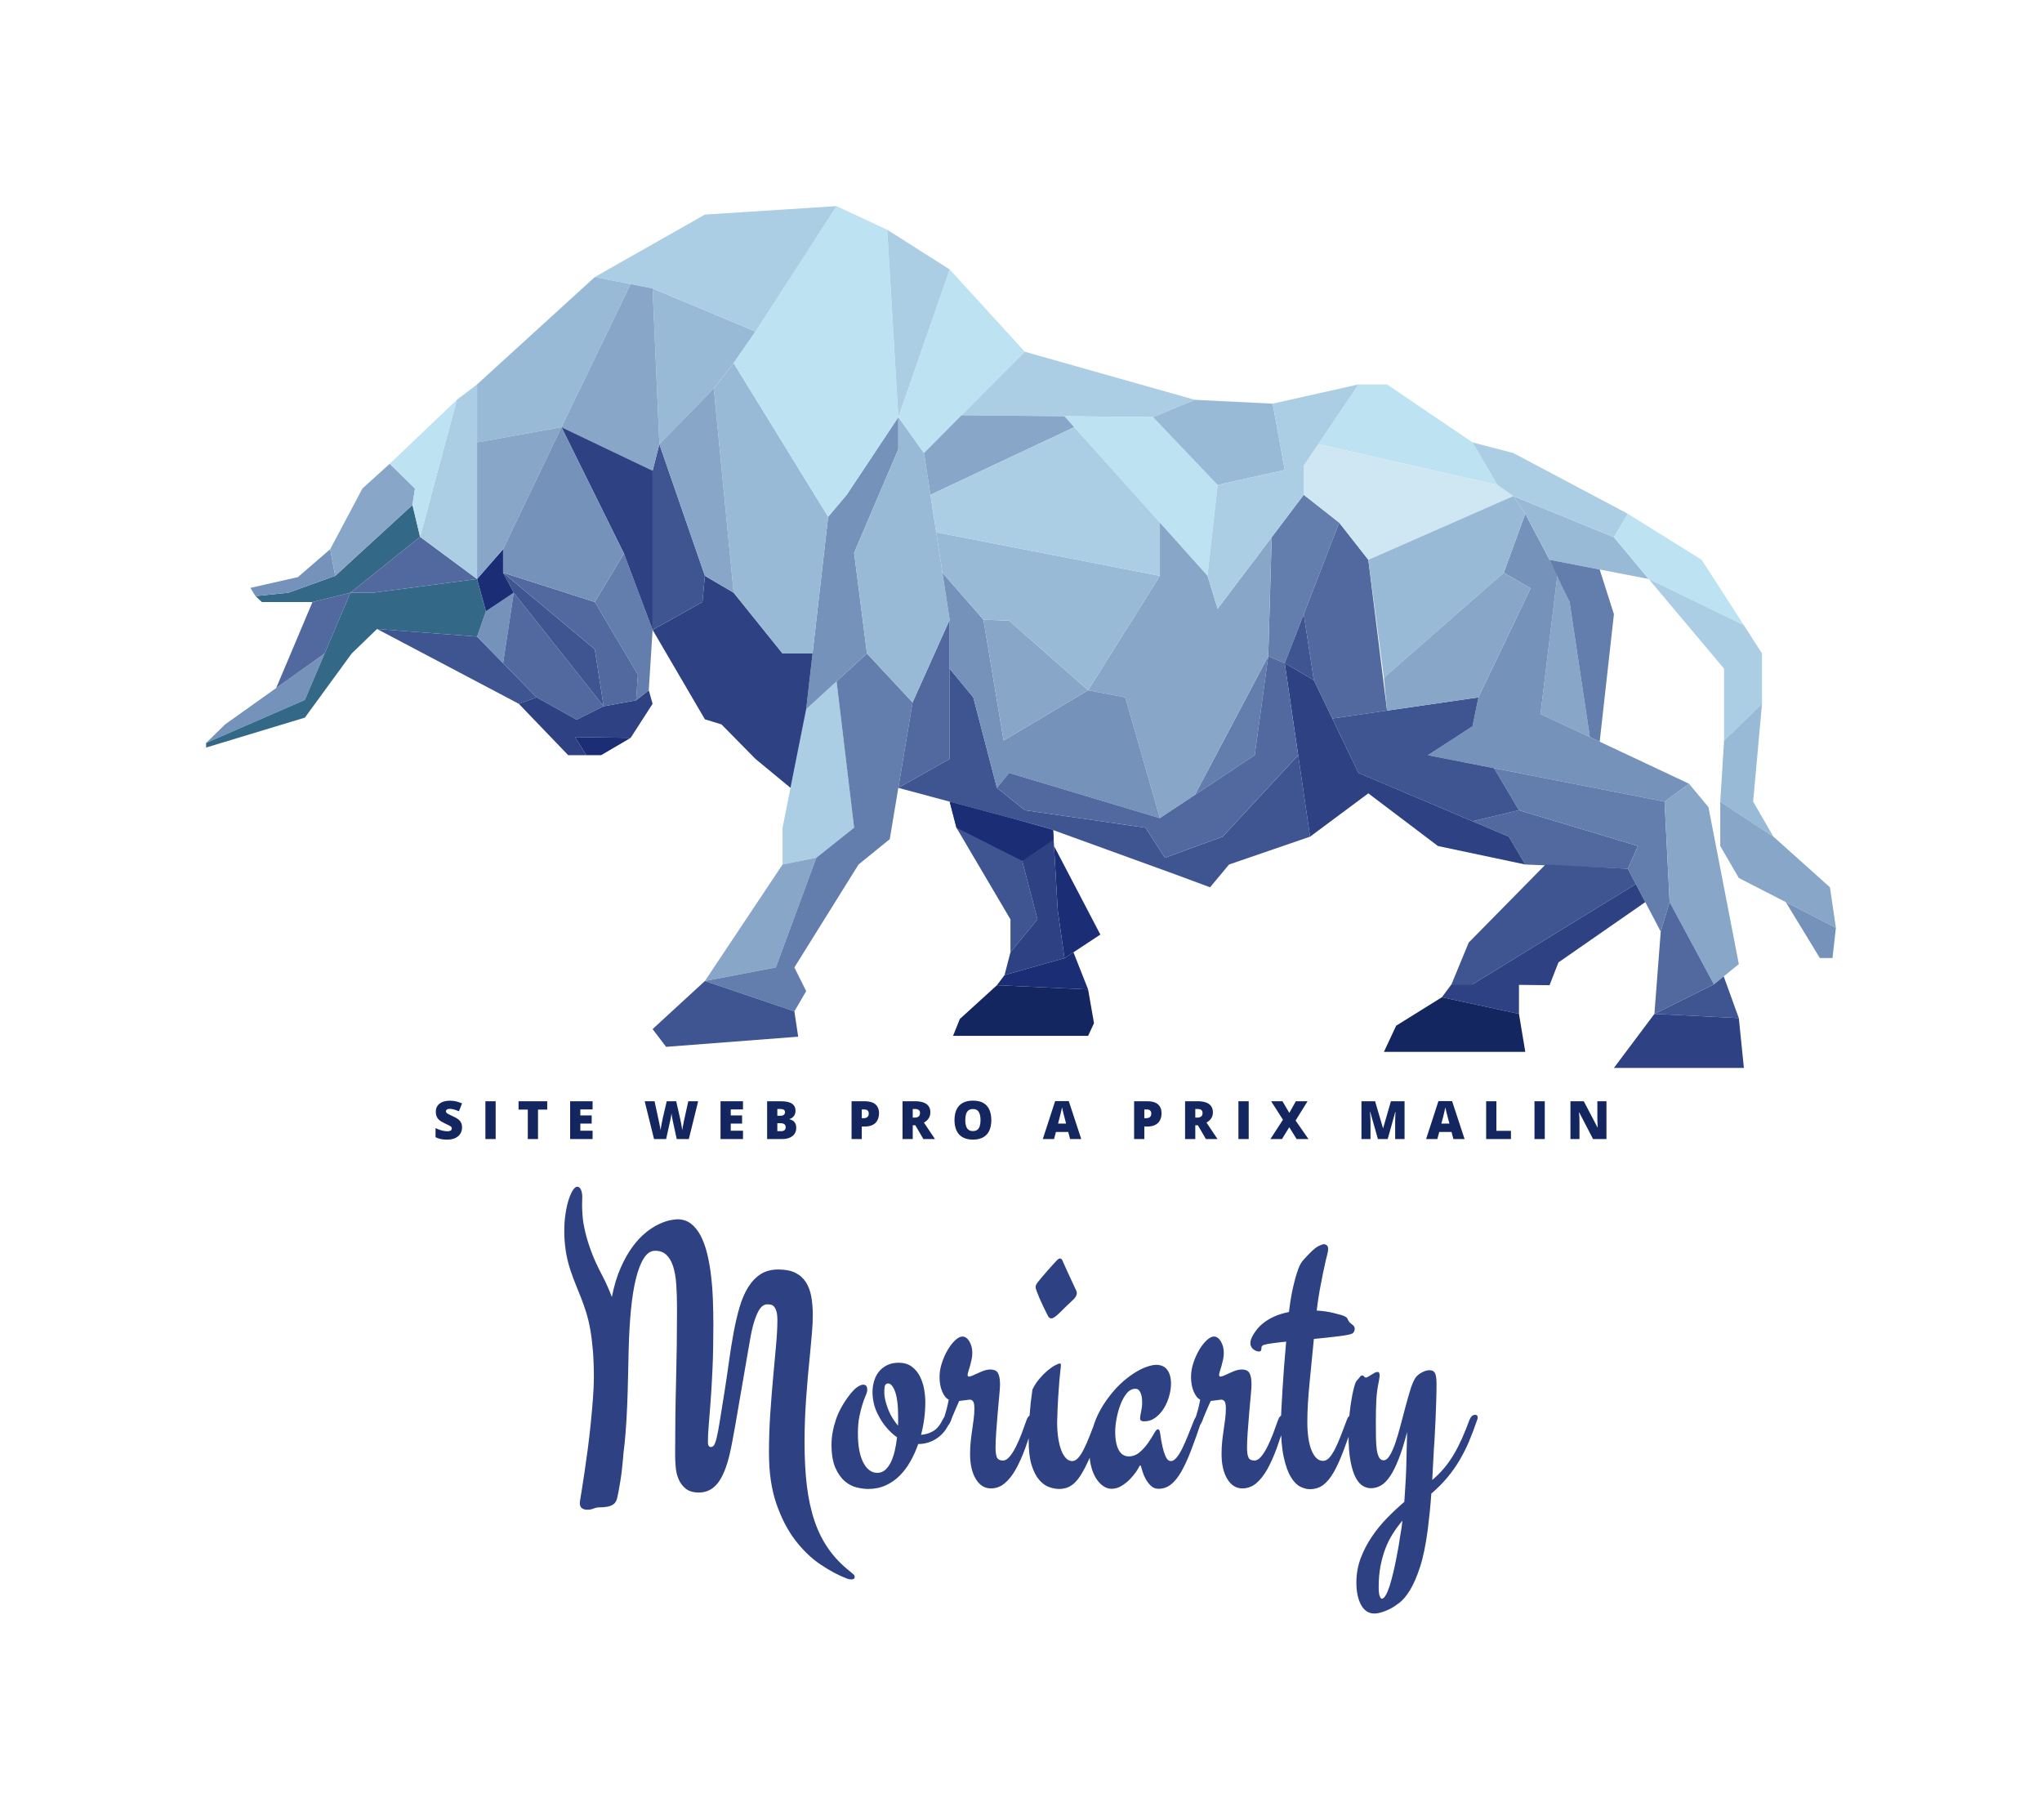 <svg xmlns="http://www.w3.org/2000/svg" viewBox="-59.256 -46 693.513 617.94"> <svg xmlns="http://www.w3.org/2000/svg" xmlns:xlink="http://www.w3.org/1999/xlink" version="1.1" id="Design" x="10.744" y="24" viewBox="454.46 286.4 371.08 196.2" xml:space="preserve" height="292.657" width="553.513" preserveAspectRatio="xMinYMin" enable-background="new 0 0 1280 769" style="overflow: visible;"><polygon class="st0" points="593.4,434.75 585.71,436.29 585.71,427.91 591.09,400.93 598.01,394.59 602,427.91  " style="fill: #ABCEE4;"></polygon><polygon class="st1" points="593.4,434.75 585.71,436.29 568.03,462.81 584.18,459.73  " style="fill: #87A6C8;"></polygon><polygon class="st2" points="604.93,388.25 598.01,394.59 602,427.91 593.4,434.75 584.18,459.73 568.03,462.81 588.4,469.73    591.09,465.11 588.4,459.73 603.01,436.29 610.12,430.52 615.31,399.39  " style="fill: #637DAD;"></polygon><polygon class="st3" points="588.4,469.73 589.27,475.49 559.19,477.8 556.12,473.76 568.03,462.81  " style="fill: #3F5591;"></polygon><polygon class="st4" points="612.07,418.84 623.76,412.27 623.76,380.56 615.31,399.39  " style="fill: #51699F;"></polygon><polygon class="st5" points="612.07,334.44 600.32,352.12 596.09,357.12 591.09,400.93 604.93,388.25 602,365.33 612.07,341.74     " style="fill: #7592BA;"></polygon><polygon class="st6" points="585.71,388.25 574.57,374.41 568.03,370.57 567.46,376.53 556.12,382.87 568.03,403.24 571.8,404.39    579.56,412.27 587.52,418.84 591.09,400.93 592.54,388.25  " style="fill: #2D4183;"></polygon><polygon class="st3" points="493.38,382.67 525.66,399.7 529.7,398.24 516.15,384.4  " style="fill: #3F5591;"></polygon><polygon class="st5" points="516.15,384.4 518.17,378.64 524.51,374.41 522.08,390.46  " style="fill: #7592BA;"></polygon><polygon class="st5" points="454.46,408.62 458.79,404.39 481.44,388.25 476.95,398.82  " style="fill: #7592BA;"></polygon><polygon class="st4" points="470.41,396.11 478.68,376.53 487.32,374.41 481.44,388.25  " style="fill: #51699F;"></polygon><polygon class="st7" points="467.15,376.53 478.68,376.53 487.32,374.41 503.18,361.69 501.45,354.43 483.86,370.57 473.2,374.41    465.7,375.18  " style="fill: #336987;"></polygon><polygon class="st5" points="465.7,375.18 464.55,373.31 475.36,370.86 482.71,364.51 483.86,370.57 473.2,374.41  " style="fill: #7592BA;"></polygon><polygon class="st1" points="482.71,364.51 490.06,350.68 496.26,345.06 502.02,350.68 501.45,354.43 483.86,370.57  " style="fill: #87A6C8;"></polygon><polygon class="st3" points="623.76,421.98 625.3,427.91 637.6,448.78 637.6,456.27 643.75,448.78 637.75,425.74  " style="fill: #3F5591;"></polygon><polygon class="st8" points="647.52,432.08 658.07,452.24 649.9,457.62 648.36,446.67  " style="fill: #1B2D75;"></polygon><polygon class="st6" points="648.36,446.67 647.31,428.45 645.83,427.91 637.75,425.74 643.75,448.78 637.6,456.27 636.25,461.46    649.9,457.62  " style="fill: #2D4183;"></polygon><polygon class="st8" points="651.94,456.27 655.28,464.73 634.52,463.77 636.25,461.46 649.9,457.62  " style="fill: #1B2D75;"></polygon><polygon class="st9" points="655.28,464.73 656.62,472.42 655.28,475.3 624.53,475.3 626.07,471.46 634.52,463.77  " style="fill: #142660;"></polygon><polygon class="st4" points="538.82,403.33 544.97,400.26 524.51,374.41 522.08,390.46 529.7,398.24  " style="fill: #51699F;"></polygon><polygon class="st6" points="556.12,399.7 555.25,396.62 552.37,398.91 544.97,400.26 538.82,403.33 529.7,398.24 525.66,399.7    536.9,411.4 541.03,411.4 538.44,407.27 551.12,407.46  " style="fill: #2D4183;"></polygon><polygon class="st8" points="551.12,407.46 544.4,411.4 541.03,411.4 538.44,407.27  " style="fill: #1B2D75;"></polygon><polygon class="st2" points="555.25,396.62 556.12,382.87 549.59,365.48 542.96,376.53 552.76,393.05 552.37,398.91  " style="fill: #637DAD;"></polygon><polygon class="st3" points="542.96,387.29 522.08,369.85 524.51,374.41 544.97,400.26  " style="fill: #3F5591;"></polygon><polygon class="st10" points="623.76,380.56 617.91,342.61 612.07,334.44 612.07,341.74 602,365.33 604.93,388.25 615.31,399.39     " style="fill: #99BAD6;"></polygon><polygon class="st3" points="703.11,411.4 685.93,429.95 672.77,434.75 668.34,427.91 640.87,423.93 634.52,418.84 634.52,418.84    629.14,398.24 623.76,391.71 623.76,412.27 623.76,412.27 612.07,418.84 645.83,427.91 675.26,438.59 683.05,441.48 687.37,436.29    705.82,429.95  " style="fill: #3F5591;"></polygon><polygon class="st4" points="754.82,436.29 778.17,437.26 780.47,432.08 753.38,423.93 742.8,426.44 751.07,429.95  " style="fill: #51699F;"></polygon><polygon class="st3" points="568.03,370.57 557.66,340.59 556.12,346.64 556.12,382.87 567.46,376.53  " style="fill: #3F5591;"></polygon><polygon class="st10" points="574.57,374.41 570.05,327.91 574.57,322.14 596.09,357.12 592.54,388.25 585.71,388.25  " style="fill: #99BAD6;"></polygon><polygon class="st11" points="623.76,300.81 640.87,319.55 617.91,342.61 612.07,334.44  " style="fill: #BDE2F2;"></polygon><polygon class="st0" points="640.87,319.55 679.59,330.5 670.07,334.44 626.47,334.01  " style="fill: #ABCEE4;"></polygon><polygon class="st11" points="649.9,334.24 682.47,370.57 684.77,349.88 670.07,334.44  " style="fill: #BDE2F2;"></polygon><polygon class="st10" points="697.31,331.37 679.59,330.5 670.07,334.44 684.77,349.88 700.05,346.46  " style="fill: #99BAD6;"></polygon><polygon class="st11" points="716.84,326.99 723.34,326.99 742.8,340.19 748.48,349.88 707.68,340.59  " style="fill: #BDE2F2;"></polygon><polygon class="st1" points="769.52,407.27 764.91,376.53 762.13,370.32 758.28,402.04   " style="fill: #87A6C8;"></polygon><polygon class="st2" points="696.3,388.87 697.08,361.78 704.38,352.12 712.45,358.46 700.05,390.46  " style="fill: #637DAD;"></polygon><polygon class="st4" points="712.45,358.46 719.08,366.92 723.34,401.25 710.88,403.05 706.68,394.34 704.38,379.3  " style="fill: #51699F;"></polygon><polygon class="st3" points="704.38,379.3 706.68,394.34 700.05,390.46  " style="fill: #3F5591;"></polygon><polygon class="st5" points="769.52,407.27 758.28,402.04 761.38,376.53 762.13,370.32 754.82,356.44 749.92,369.85 756.03,373.41    744.15,398.24 742.8,404.82 732.65,411.4 786.53,421.98 792.1,417.9  " style="fill: #7592BA;"></polygon><polygon class="st2" points="786.53,421.98 747.71,414.36 753.38,423.93 780.47,432.08 778.17,437.26 785.66,451.57 787.68,444.85     " style="fill: #637DAD;"></polygon><polygon class="st3" points="747.71,414.36 732.65,411.4 742.8,404.82 744.15,398.24 710.88,403.05 716.84,415.44 722.63,417.9    742.8,426.44 753.38,423.93  " style="fill: #3F5591;"></polygon><polygon class="st1" points="792.1,417.9 796.52,423.22 803.44,458.96 797.77,463.58 787.68,444.85 786.53,421.98  " style="fill: #87A6C8;"></polygon><polygon class="st4" points="785.66,451.57 784.22,470.3 797.77,463.58 787.68,444.85  " style="fill: #51699F;"></polygon><polygon class="st3" points="800,461.76 803.44,471.26 784.22,470.3 797.77,463.58  " style="fill: #3F5591;"></polygon><polygon class="st6" points="803.44,471.26 804.59,482.6 775,482.6 784.22,470.3  " style="fill: #2D4183;"></polygon><polygon class="st2" points="696.3,388.87 679.59,420.45 693.22,411.4  " style="fill: #637DAD;"></polygon><polygon class="st1" points="684.77,378.06 682.47,370.57 671.62,358.46 671.62,370.57 655.28,396.62 663.73,398.24 671.62,425.74    679.59,420.45 696.3,388.87 697.08,361.78  " style="fill: #87A6C8;"></polygon><polygon class="st5" points="663.73,398.24 655.28,396.62 636.04,408.07 631.45,380.56 622.11,369.85 623.76,380.56 623.76,391.71    629.14,398.24 634.52,418.84 637.27,415.44 671.62,425.74  " style="fill: #7592BA;"></polygon><polygon class="st1" points="655.28,396.62 637.27,380.76 631.45,380.56 636.04,408.07  " style="fill: #87A6C8;"></polygon><polygon class="st10" points="671.62,370.57 620.69,360.65 622.11,369.85 631.45,380.56 637.27,380.76 655.28,396.62  " style="fill: #99BAD6;"></polygon><polygon class="st1" points="652.12,336.73 619.38,352.12 617.91,342.61 626.47,334.01 649.9,334.24  " style="fill: #87A6C8;"></polygon><polygon class="st0" points="652.12,336.73 671.62,358.46 671.62,370.57 620.69,360.65 619.38,352.12  " style="fill: #ABCEE4;"></polygon><polygon class="st10" points="574.57,322.14 579.56,314.94 556.12,305.14 557.66,340.59 570.05,327.91  " style="fill: #99BAD6;"></polygon><polygon class="st1" points="570.05,327.91 574.57,374.41 568.03,370.57 557.66,340.59  " style="fill: #87A6C8;"></polygon><polygon class="st12" points="719.08,366.92 752.09,352.41 748.48,349.88 707.68,340.59 704.38,345.49 704.38,352.12    712.45,358.46  " style="fill: #CEE7F2;"></polygon><polygon class="st10" points="752.09,352.41 754.82,356.44 749.92,369.85 722.63,393.76 719.08,366.92  " style="fill: #99BAD6;"></polygon><polygon class="st1" points="749.92,369.85 756.03,373.41 744.15,398.24 723.34,401.25 722.63,393.76  " style="fill: #87A6C8;"></polygon><polygon class="st11" points="579.56,314.94 598.01,286.4 609.54,291.78 612.07,334.44 600.32,352.12 596.09,357.12 574.57,322.14     " style="fill: #BDE2F2;"></polygon><polygon class="st0" points="609.54,291.78 623.76,300.81 612.07,334.44  " style="fill: #ABCEE4;"></polygon><polygon class="st0" points="598.01,286.4 568.03,288.32 542.96,302.54 556.12,305.14 579.56,314.94  " style="fill: #ABCEE4;"></polygon><polygon class="st10" points="542.96,302.54 516.15,326.99 516.15,340.19 535.37,336.73 551.12,304.15  " style="fill: #99BAD6;"></polygon><polygon class="st1" points="535.37,336.73 556.12,346.64 557.66,340.59 556.12,305.14 551.12,304.15  " style="fill: #87A6C8;"></polygon><polygon class="st6" points="549.59,365.48 535.37,336.73 556.12,346.64 556.12,382.87  " style="fill: #2D4183;"></polygon><polygon class="st8" points="518.17,378.64 516.15,371.29 522.08,364.51 522.08,369.85 524.51,374.41  " style="fill: #1B2D75;"></polygon><polygon class="st7" points="516.15,371.29 492.51,374.41 487.32,374.41 476.95,398.82 454.46,408.62 454.46,409.66 476.95,402.85    487.61,388.25 493.38,382.67 500.28,383.2 516.15,384.4 518.17,378.64  " style="fill: #336987;"></polygon><polygon class="st4" points="503.18,361.69 516.15,371.29 492.51,374.41 487.32,374.41  " style="fill: #51699F;"></polygon><polygon class="st1" points="522.08,364.51 535.37,336.73 516.15,340.19 516.15,371.29  " style="fill: #87A6C8;"></polygon><polygon class="st4" points="547.28,383.82 542.96,376.53 522.08,369.85 542.96,387.29 544.97,400.26 552.37,398.91 552.76,393.05     " style="fill: #51699F;"></polygon><polygon class="st5" points="542.96,376.53 549.59,365.48 535.37,336.73 522.08,364.51 522.08,369.85  " style="fill: #7592BA;"></polygon><polygon class="st0" points="503.18,361.69 511.54,330.5 516.15,326.99 516.15,371.29  " style="fill: #ABCEE4;"></polygon><polygon class="st11" points="503.18,361.69 501.45,354.43 502.02,350.68 496.26,345.06 511.54,330.5  " style="fill: #BDE2F2;"></polygon><polygon class="st10" points="760.34,366.92 782.92,371.29 775,361.78 752.09,352.41 754.82,356.44  " style="fill: #99BAD6;"></polygon><polygon class="st0" points="775,361.78 778.17,356.44 752.09,342.61 742.8,340.19 748.48,349.88 752.09,352.41  " style="fill: #ABCEE4;"></polygon><polygon class="st11" points="778.17,356.44 794.98,366.92 804.59,381.81 782.92,371.29 775,361.78  " style="fill: #BDE2F2;"></polygon><polygon class="st0" points="804.59,381.81 808.72,388.25 808.72,399.7 800.08,408.07 800.08,391.71 782.92,371.29  " style="fill: #ABCEE4;"></polygon><polygon class="st10" points="808.72,399.7 806.7,421.98 811.32,429.95 799.21,421.98 800.08,408.07  " style="fill: #99BAD6;"></polygon><polygon class="st1" points="811.32,429.95 824.19,441.48 825.54,450.7 803.44,439.36 799.21,432.08 799.21,421.98  " style="fill: #87A6C8;"></polygon><polygon class="st5" points="814.13,444.85 821.89,457.58 824.77,457.58 825.54,450.7  " style="fill: #7592BA;"></polygon><polygon class="st2" points="771.76,369.13 775,379.3 771.76,408.32 769.52,407.27 764.91,376.53 760.34,366.92  " style="fill: #637DAD;"></polygon><polygon class="st3" points="759.43,436.29 741.94,454.06 738.01,463.58 742.8,463.58 779.99,440.74 778.17,437.26  " style="fill: #3F5591;"></polygon><polygon class="st6" points="779.99,440.74 742.8,463.58 738.01,463.58 735.83,466.51 753.38,470.3 753.38,463.69 760.34,463.77    762.37,458.58 782.14,444.85  " style="fill: #2D4183;"></polygon><polygon class="st9" points="753.38,470.3 754.82,478.95 722.63,478.95 725.42,472.99 735.83,466.51  " style="fill: #142660;"></polygon><polygon class="st8" points="647.31,428.45 637.75,425.74 623.76,421.98 625.3,427.91 640.28,435.47 647.44,430.6  " style="fill: #1B2D75;"></polygon><polygon class="st6" points="751.07,429.95 716.84,415.44 716.84,415.44 706.68,394.34 700.05,390.46 705.82,429.95 719.08,420.09   734.93,432.08 754.82,436.29 " style="fill: #2D4183;"></polygon><polygon class="st0" points="697.31,331.37 700.05,346.46 700.05,346.46 684.77,349.88 682.47,370.57 684.77,378.06 704.38,352.12   704.38,345.49 704.38,345.49 704.38,345.49 704.38,345.49 716.84,326.99 " style="fill: #ABCEE4;"></polygon><polygon class="st4" points="700.05,390.46 696.3,388.87 693.22,411.4 693.22,411.4 671.62,425.74 637.27,415.44 634.52,418.84   640.87,423.93 668.34,427.91 672.77,434.75 685.93,429.95 691.5,423.93 703.11,411.4 " style="fill: #51699F;"></polygon></svg> <svg x="88.665" y="327.77" viewBox="0.79 6.19 397.67 13.23" height="13.23" width="397.67" style="overflow: visible;"><g fill="#142660" fill-opacity="1" style=""><path d="M9.79 15.34L9.79 15.34Q9.79 16.38 9.26 17.32Q8.74 18.25 7.62 18.83Q6.51 19.42 4.75 19.42L4.75 19.42Q3.88 19.42 3.21 19.34Q2.55 19.26 1.98 19.08Q1.41 18.90 0.79 18.61L0.79 18.61L0.79 15.51Q1.84 16.04 2.90 16.32Q3.96 16.59 4.83 16.59L4.83 16.59Q5.34 16.59 5.67 16.47Q6.00 16.35 6.16 16.13Q6.32 15.92 6.32 15.64L6.32 15.64Q6.32 15.30 6.09 15.07Q5.85 14.84 5.34 14.58Q4.83 14.33 4.00 13.95L4.00 13.95Q3.29 13.61 2.71 13.26Q2.14 12.91 1.73 12.46Q1.32 12.01 1.10 11.40Q0.88 10.79 0.88 9.97L0.88 9.97Q0.88 8.73 1.49 7.89Q2.10 7.05 3.19 6.63Q4.29 6.21 5.72 6.21L5.72 6.21Q6.98 6.21 7.98 6.49Q8.99 6.77 9.79 7.13L9.79 7.13L8.73 9.81Q7.90 9.43 7.10 9.21Q6.30 8.98 5.62 8.98L5.62 8.98Q5.17 8.98 4.88 9.09Q4.60 9.20 4.46 9.39Q4.32 9.57 4.32 9.81L4.32 9.81Q4.32 10.11 4.56 10.34Q4.79 10.58 5.34 10.86Q5.89 11.14 6.84 11.58L6.84 11.58Q7.78 12.00 8.44 12.48Q9.10 12.97 9.44 13.65Q9.79 14.33 9.79 15.34ZM21.21 19.24L17.72 19.24L17.72 6.39L21.21 6.39L21.21 19.24ZM35.59 9.23L35.59 19.24L32.12 19.24L32.12 9.23L28.98 9.23L28.98 6.39L38.72 6.39L38.72 9.23L35.59 9.23ZM54.13 16.41L54.13 19.24L46.50 19.24L46.50 6.39L54.13 6.39L54.13 9.18L49.97 9.18L49.97 11.20L53.82 11.20L53.82 13.98L49.97 13.98L49.97 16.41L54.13 16.41ZM86.63 6.39L89.98 6.39L86.81 19.24L82.71 19.24L81.48 13.64Q81.44 13.48 81.37 13.10Q81.29 12.73 81.20 12.24Q81.11 11.76 81.03 11.29Q80.96 10.82 80.92 10.49L80.92 10.49Q80.89 10.82 80.81 11.29Q80.73 11.76 80.64 12.24Q80.54 12.73 80.46 13.10Q80.38 13.48 80.34 13.64L80.34 13.64L79.10 19.24L75.00 19.24L71.82 6.39L75.17 6.39L76.56 12.83Q76.62 13.07 76.71 13.50Q76.80 13.94 76.90 14.45Q77.00 14.97 77.09 15.44Q77.18 15.92 77.21 16.23L77.21 16.23Q77.28 15.69 77.40 14.99Q77.52 14.30 77.67 13.58Q77.81 12.87 77.94 12.25Q78.07 11.64 78.17 11.25L78.17 11.25L79.31 6.39L82.52 6.39L83.62 11.25Q83.71 11.63 83.85 12.25Q83.98 12.87 84.13 13.59Q84.27 14.31 84.39 15.01Q84.52 15.71 84.58 16.23L84.58 16.23Q84.63 15.79 84.75 15.12Q84.88 14.45 85.01 13.81Q85.13 13.17 85.20 12.85L85.20 12.85L86.63 6.39ZM105.21 16.41L105.21 19.24L97.58 19.24L97.58 6.39L105.21 6.39L105.21 9.18L101.05 9.18L101.05 11.20L104.90 11.20L104.90 13.98L101.05 13.98L101.05 16.41L105.21 16.41ZM113.40 19.24L113.40 6.39L117.88 6.39Q120.66 6.39 121.85 7.22Q123.04 8.04 123.04 9.59L123.04 9.59Q123.04 10.43 122.73 11.02Q122.43 11.61 121.97 11.95Q121.51 12.30 121.02 12.42L121.02 12.42L121.02 12.51Q121.55 12.64 122.07 12.94Q122.60 13.25 122.94 13.85Q123.29 14.45 123.29 15.48L123.29 15.48Q123.29 16.65 122.70 17.49Q122.11 18.33 121.01 18.79Q119.91 19.24 118.40 19.24L118.40 19.24L113.40 19.24ZM116.87 9.02L116.87 11.32L117.91 11.32Q118.77 11.32 119.13 10.96Q119.48 10.61 119.48 10.10L119.48 10.10Q119.48 9.57 119.08 9.29Q118.68 9.02 117.84 9.02L117.84 9.02L116.87 9.02ZM118.02 13.86L116.87 13.86L116.87 16.56L118.09 16.56Q118.99 16.56 119.35 16.17Q119.71 15.78 119.71 15.19L119.71 15.19Q119.71 14.84 119.56 14.54Q119.41 14.24 119.04 14.05Q118.67 13.86 118.02 13.86L118.02 13.86ZM142.08 6.39L146.53 6.39Q148.97 6.39 150.19 7.45Q151.41 8.52 151.41 10.48L151.41 10.48Q151.41 11.36 151.15 12.16Q150.90 12.97 150.34 13.61Q149.77 14.24 148.83 14.61Q147.90 14.98 146.53 14.98L146.53 14.98L145.55 14.98L145.55 19.24L142.08 19.24L142.08 6.39ZM146.45 9.19L146.45 9.19L145.55 9.19L145.55 12.15L146.24 12.15Q146.69 12.15 147.07 11.99Q147.46 11.84 147.69 11.49Q147.92 11.14 147.92 10.56L147.92 10.56Q147.92 9.96 147.56 9.58Q147.20 9.19 146.45 9.19ZM159.39 6.39L163.60 6.39Q165.35 6.39 166.51 6.82Q167.67 7.24 168.26 8.09Q168.84 8.93 168.84 10.19L168.84 10.19Q168.84 10.97 168.58 11.61Q168.31 12.25 167.83 12.76Q167.34 13.26 166.66 13.64L166.66 13.64L170.41 19.24L166.47 19.24L163.74 14.56L162.86 14.56L162.86 19.24L159.39 19.24L159.39 6.39ZM163.55 9.02L163.55 9.02L162.86 9.02L162.86 11.95L163.52 11.95Q164.32 11.95 164.82 11.60Q165.33 11.25 165.33 10.34L165.33 10.34Q165.33 9.72 164.91 9.37Q164.49 9.02 163.55 9.02ZM189.54 12.80L189.54 12.80Q189.54 14.28 189.18 15.50Q188.83 16.72 188.07 17.60Q187.31 18.47 186.13 18.94Q184.94 19.42 183.29 19.42L183.29 19.42Q181.67 19.42 180.49 18.94Q179.31 18.47 178.54 17.60Q177.78 16.73 177.41 15.50Q177.04 14.28 177.04 12.78L177.04 12.78Q177.04 10.78 177.70 9.29Q178.37 7.81 179.76 7.00Q181.14 6.19 183.31 6.19L183.31 6.19Q185.50 6.19 186.88 7.00Q188.26 7.82 188.90 9.31Q189.54 10.79 189.54 12.80ZM180.70 12.80L180.70 12.80Q180.70 13.96 180.96 14.79Q181.22 15.63 181.80 16.08Q182.37 16.52 183.29 16.52L183.29 16.52Q184.25 16.52 184.81 16.08Q185.38 15.63 185.63 14.79Q185.88 13.96 185.88 12.80L185.88 12.80Q185.88 11.06 185.30 10.05Q184.72 9.04 183.31 9.04L183.31 9.04Q182.37 9.04 181.79 9.49Q181.21 9.95 180.96 10.79Q180.70 11.64 180.70 12.80ZM220.09 19.24L216.30 19.24L215.67 16.83L211.49 16.83L210.84 19.24L207.03 19.24L211.22 6.34L215.85 6.34L220.09 19.24ZM212.21 13.98L214.94 13.98L214.39 11.87Q214.30 11.53 214.14 10.89Q213.97 10.26 213.81 9.58Q213.64 8.89 213.56 8.46L213.56 8.46Q213.48 8.89 213.33 9.54Q213.19 10.19 213.03 10.82Q212.88 11.45 212.76 11.87L212.76 11.87L212.21 13.98ZM238.04 6.39L242.49 6.39Q244.93 6.39 246.15 7.45Q247.36 8.52 247.36 10.48L247.36 10.48Q247.36 11.36 247.11 12.16Q246.86 12.97 246.30 13.61Q245.73 14.24 244.79 14.61Q243.86 14.98 242.49 14.98L242.49 14.98L241.51 14.98L241.51 19.24L238.04 19.24L238.04 6.39ZM242.41 9.19L242.41 9.19L241.51 9.19L241.51 12.15L242.20 12.15Q242.64 12.15 243.03 11.99Q243.42 11.84 243.65 11.49Q243.88 11.14 243.88 10.56L243.88 10.56Q243.88 9.96 243.52 9.58Q243.16 9.19 242.41 9.19ZM255.35 6.39L259.56 6.39Q261.31 6.39 262.47 6.82Q263.63 7.24 264.22 8.09Q264.80 8.93 264.80 10.19L264.80 10.19Q264.80 10.97 264.54 11.61Q264.27 12.25 263.79 12.76Q263.30 13.26 262.62 13.64L262.62 13.64L266.37 19.24L262.43 19.24L259.70 14.56L258.82 14.56L258.82 19.24L255.35 19.24L255.35 6.39ZM259.51 9.02L259.51 9.02L258.82 9.02L258.82 11.95L259.47 11.95Q260.27 11.95 260.78 11.60Q261.29 11.25 261.29 10.34L261.29 10.34Q261.29 9.72 260.87 9.37Q260.45 9.02 259.51 9.02ZM276.96 19.24L273.47 19.24L273.47 6.39L276.96 6.39L276.96 19.24ZM292.88 12.94L297.26 19.24L293.24 19.24L290.73 15.22L288.26 19.24L284.33 19.24L288.59 12.67L284.58 6.39L288.43 6.39L290.75 10.36L292.98 6.39L296.95 6.39L292.88 12.94ZM324.16 19.24L320.85 19.24L318.22 9.98L318.14 9.98Q318.18 10.34 318.22 10.96Q318.26 11.58 318.29 12.29Q318.33 13.00 318.33 13.66L318.33 13.66L318.33 19.24L315.25 19.24L315.25 6.39L319.88 6.39L322.56 15.51L322.63 15.51L325.26 6.39L329.89 6.39L329.89 19.24L326.70 19.24L326.70 13.61Q326.70 13.00 326.72 12.30Q326.74 11.60 326.77 10.98Q326.80 10.36 326.83 10.00L326.83 10.00L326.75 10.00L324.16 19.24ZM350.28 19.24L346.48 19.24L345.85 16.83L341.67 16.83L341.02 19.24L337.21 19.24L341.40 6.34L346.03 6.34L350.28 19.24ZM342.39 13.98L345.13 13.98L344.57 11.87Q344.48 11.53 344.32 10.89Q344.15 10.26 343.99 9.58Q343.82 8.89 343.74 8.46L343.74 8.46Q343.66 8.89 343.51 9.54Q343.37 10.19 343.21 10.82Q343.06 11.45 342.95 11.87L342.95 11.87L342.39 13.98ZM366.02 19.24L357.60 19.24L357.60 6.39L361.08 6.39L361.08 16.44L366.02 16.44L366.02 19.24ZM377.51 19.24L374.02 19.24L374.02 6.39L377.51 6.39L377.51 19.24ZM398.46 6.39L398.46 19.24L393.91 19.24L389.22 10.19L389.14 10.19Q389.18 10.60 389.22 11.18Q389.25 11.76 389.28 12.36Q389.30 12.96 389.30 13.45L389.30 13.45L389.30 19.24L386.23 19.24L386.23 6.39L390.76 6.39L395.44 15.32L395.49 15.32Q395.47 14.90 395.44 14.34Q395.41 13.78 395.39 13.21Q395.37 12.64 395.37 12.20L395.37 12.20L395.37 6.39L398.46 6.39Z" transform="translate(0, 0)"></path></g></svg> <svg x="132.385" y="357" viewBox="2.54 15.52 310.23 144.94" height="144.94" width="310.23" style="overflow: visible;"><g fill="#2D4183" fill-opacity="1" style=""><path d="M75.24 43.63L75.24 43.63Q78.73 43.63 80.99 44.74Q83.25 45.85 84.58 47.92Q85.92 49.99 86.43 52.85Q86.94 55.71 86.94 59.15L86.94 59.15Q86.94 62.01 86.65 65.22Q86.36 68.43 86.05 71.86L86.05 71.86Q85.22 79.75 84.68 87.38Q84.14 95.01 84.14 102.33L84.14 102.33Q84.14 110.53 84.93 117.11Q85.73 123.70 87.54 129.04Q89.35 134.38 92.34 138.61Q95.33 142.84 99.72 146.27L99.72 146.27Q100.42 146.85 100.80 147.20Q101.18 147.55 101.18 148.05L101.18 148.05Q101.18 148.88 100.04 148.88L100.04 148.88Q99.40 148.88 98.64 148.63L98.64 148.63Q94.25 146.97 89.54 143.79Q84.84 140.61 80.96 135.53Q77.08 130.44 74.57 123.16Q72.06 115.87 72.06 105.95L72.06 105.95Q72.06 99.21 72.50 92.60Q72.95 85.98 73.49 80.10Q74.03 74.22 74.47 69.29Q74.92 64.36 74.92 60.86L74.92 60.86Q74.92 58.95 74.60 57.87Q74.28 56.79 73.80 56.25Q73.33 55.71 72.69 55.58Q72.06 55.46 71.48 55.46L71.48 55.46Q70.72 55.46 69.96 55.97Q69.19 56.47 68.43 57.87Q67.67 59.27 66.94 61.66Q66.20 64.04 65.57 67.86L65.57 67.86Q65.12 70.21 64.58 73.52Q64.04 76.83 63.37 80.58Q62.71 84.33 62.04 88.24Q61.37 92.15 60.77 95.65Q60.16 99.15 59.62 101.98Q59.08 104.81 58.70 106.40L58.70 106.40Q57.11 113.14 54.60 116.26Q52.09 119.37 48.27 119.37L48.27 119.37Q45.47 119.37 43.85 118.10Q42.23 116.83 41.40 114.92Q40.57 113.01 40.38 110.75Q40.19 108.50 40.19 106.52L40.19 106.52Q40.19 93.74 40.51 81.47Q40.83 69.19 40.83 56.86L40.83 56.86Q40.83 52.28 40.57 48.65Q40.32 45.03 39.49 42.51Q38.67 40.00 37.20 38.64Q35.74 37.27 33.39 37.27L33.39 37.27Q31.16 37.27 29.54 39.84Q27.92 42.42 26.84 46.87Q25.76 51.32 25.18 57.36Q24.61 63.41 24.42 70.34L24.42 70.34Q24.29 75.11 24.20 80.07Q24.10 85.03 23.91 89.70Q23.72 94.38 23.40 98.54Q23.09 102.71 22.64 106.02L22.64 106.02Q22.20 111.74 21.59 115.46Q20.99 119.18 20.54 121.09L20.54 121.09Q20.16 122.74 19.21 123.38Q18.25 124.01 17.08 124.20Q15.90 124.40 14.69 124.40Q13.48 124.40 12.59 124.78L12.59 124.78Q11.51 125.22 10.37 125.22L10.37 125.22Q9.29 125.22 8.55 124.71Q7.82 124.20 7.82 122.93L7.82 122.93Q7.82 122.49 7.89 122.17L7.89 122.17Q8.01 121.41 8.43 118.86Q8.84 116.32 9.38 112.73Q9.92 109.13 10.49 104.81Q11.07 100.48 11.51 96.10Q11.96 91.71 12.27 87.57Q12.59 83.44 12.59 80.26L12.59 80.26Q12.59 74.98 12.24 70.94Q11.89 66.90 11.32 63.76Q10.75 60.61 9.95 58.10Q9.16 55.58 8.27 53.33Q7.38 51.07 6.46 48.81Q5.53 46.55 4.64 43.88L4.64 43.88Q3.50 40.45 3.02 37.11Q2.54 33.77 2.54 30.65L2.54 30.65Q2.54 27.47 2.96 24.71Q3.37 21.94 4.04 19.91Q4.71 17.87 5.47 16.69Q6.23 15.52 6.93 15.52L6.93 15.52Q7.76 15.52 8.20 16.54Q8.65 17.55 8.65 19.02L8.65 19.02Q8.65 19.52 8.62 20.22Q8.59 20.92 8.59 21.88L8.59 21.88Q8.59 23.47 8.78 25.72Q8.97 27.98 9.67 30.94Q10.37 33.90 11.70 37.52Q13.04 41.15 15.33 45.47L15.33 45.47Q16.34 47.38 17.17 49.26Q18.00 51.13 18.70 52.98L18.70 52.98Q19.84 47.19 21.72 42.99Q23.59 38.79 25.76 35.87Q27.92 32.94 30.21 31.10Q32.50 29.25 34.60 28.27Q36.70 27.28 38.35 26.93Q40.00 26.58 40.96 26.58L40.96 26.58Q43.63 26.58 45.54 28.05Q47.44 29.51 48.81 32.08Q50.18 34.66 51.04 38.13Q51.90 41.59 52.37 45.57Q52.85 49.54 53.01 53.83Q53.17 58.13 53.17 62.33L53.17 62.33Q53.17 71.04 52.88 77.37Q52.59 83.69 52.24 88.37Q51.90 93.04 51.61 96.38Q51.32 99.72 51.32 102.45L51.32 102.45Q51.32 103.15 51.61 103.54Q51.90 103.92 52.28 103.92L52.28 103.92Q52.91 103.92 53.36 103.35Q53.80 102.77 54.28 100.83Q54.76 98.89 55.36 95.14Q55.97 91.39 56.98 85.03L56.98 85.03Q57.81 79.75 58.51 74.66Q59.21 69.58 60.07 64.96Q60.93 60.35 62.07 56.44Q63.22 52.53 64.96 49.70Q66.71 46.87 69.19 45.25Q71.67 43.63 75.24 43.63ZM108.88 112.69L108.88 112.69Q110.40 112.69 111.55 111.68Q112.69 110.66 113.49 109.01Q114.28 107.35 114.79 105.16Q115.30 102.96 115.56 100.61L115.56 100.61Q113.71 99.34 111.96 97.30Q110.21 95.27 108.81 92.34L108.81 92.34Q107.99 90.63 107.61 88.81Q107.22 87.00 107.22 85.35L107.22 85.35Q107.22 83.25 107.80 81.40Q108.37 79.56 109.48 78.22Q110.60 76.89 112.25 76.09Q113.90 75.30 116.06 75.30L116.06 75.30Q118.80 75.30 120.55 76.60Q122.30 77.91 123.31 79.91Q124.33 81.91 124.75 84.27Q125.16 86.62 125.16 88.65L125.16 88.65Q125.16 91.33 124.81 94.12Q124.46 96.92 123.70 99.78L123.70 99.78Q126.05 99.59 127.89 98.48Q129.74 97.37 131.01 94.70L131.01 94.70Q131.77 93.11 132.60 93.11L132.60 93.11Q133.04 93.11 133.39 93.36Q133.74 93.61 133.74 94.19L133.74 94.19Q133.74 94.63 133.55 95.08L133.55 95.08Q132.28 98.70 129.32 100.80Q126.37 102.90 122.74 102.90L122.74 102.90Q121.66 106.02 120.10 108.78Q118.54 111.55 116.45 113.65Q114.35 115.75 111.68 116.95Q109.01 118.16 105.76 118.16L105.76 118.16Q104.04 118.16 101.88 117.65Q99.72 117.15 97.81 115.52Q95.90 113.90 94.60 110.94Q93.30 107.99 93.30 103.09L93.30 103.09Q93.30 99.08 94.79 94.63Q96.29 90.18 99.78 85.79L99.78 85.79Q101.12 84.14 102.23 83.44Q103.35 82.74 104.04 82.74L104.04 82.74Q105.44 82.74 105.44 84.46L105.44 84.46Q105.44 85.22 104.94 86.36Q104.43 87.51 103.85 89.29Q103.28 91.07 102.77 93.52Q102.26 95.97 102.26 99.27L102.26 99.27Q102.26 105.63 104.08 109.16Q105.89 112.69 108.88 112.69ZM115.94 94.00L115.94 94.00Q115.94 87.51 114.73 84.68Q113.52 81.85 112.06 82.42L112.06 82.42Q111.42 82.68 111.33 83.57Q111.23 84.46 111.23 85.28L111.23 85.28Q111.23 86.68 111.61 88.21Q111.99 89.74 112.60 91.26Q113.20 92.79 114.06 94.16Q114.92 95.52 115.87 96.67L115.87 96.67Q115.94 95.97 115.94 95.33Q115.94 94.70 115.94 94.00ZM162.11 95.08L162.11 95.08Q160.65 100.04 159.12 104.24Q157.59 108.43 155.88 111.49Q154.16 114.54 152.09 116.26Q150.03 117.97 147.42 117.97L147.42 117.97Q144.24 117.97 142.30 114.76Q140.36 111.55 140.36 106.27L140.36 106.27Q140.36 103.98 140.58 101.95Q140.80 99.91 141.09 98.00Q141.38 96.10 141.60 94.31Q141.82 92.53 141.82 90.82L141.82 90.82Q141.82 88.97 141.38 88.40Q140.93 87.83 140.23 87.83L140.23 87.83Q140.10 87.83 139.98 87.86Q139.85 87.89 139.50 87.92Q139.15 87.95 138.48 88.05Q137.81 88.15 136.67 88.27L136.67 88.27Q135.97 89.80 135.53 90.85Q135.08 91.90 134.76 92.66Q134.44 93.42 134.22 93.96Q134.00 94.51 133.81 95.08L133.81 95.08Q133.30 96.29 132.92 96.57Q132.54 96.86 132.03 96.86L132.03 96.86Q131.65 96.86 131.36 96.54Q131.07 96.22 131.07 95.65L131.07 95.65Q131.07 95.27 131.26 94.73Q131.46 94.19 131.74 93.33Q132.03 92.47 132.38 91.13Q132.73 89.80 133.11 87.83L133.11 87.83Q131.84 87.26 130.91 85.12Q129.99 82.99 129.99 80.13L129.99 80.13Q129.99 77.78 130.79 75.36Q131.58 72.95 132.76 70.94Q133.94 68.94 135.30 67.67Q136.67 66.40 137.75 66.40L137.75 66.40Q139.15 66.40 140.14 68.08Q141.12 69.77 141.12 71.93L141.12 71.93Q141.12 73.07 140.87 74.25Q140.61 75.43 140.33 76.41Q140.04 77.40 139.79 78.19Q139.53 78.99 139.53 79.43L139.53 79.43Q139.53 80.01 139.98 80.01L139.98 80.01Q140.30 80.01 141.12 79.69L141.12 79.69L144.24 78.29Q145.96 77.59 147.16 77.59L147.16 77.59Q149.20 77.59 149.87 78.86Q150.53 80.13 150.53 82.61L150.53 82.61Q150.53 83.69 150.28 86.40Q150.03 89.10 149.74 92.37Q149.45 95.65 149.23 98.89Q149.01 102.14 149.01 104.17L149.01 104.17Q149.01 106.40 149.48 107.45Q149.96 108.50 151.55 108.50L151.55 108.50Q152.70 108.50 153.81 107.16Q154.92 105.83 155.94 103.79Q156.96 101.76 157.88 99.34Q158.80 96.92 159.56 94.70L159.56 94.70Q160.14 93.11 161.22 93.11L161.22 93.11Q162.24 93.11 162.24 94.25L162.24 94.25Q162.24 94.44 162.20 94.63Q162.17 94.82 162.11 95.08ZM176.42 50.81L176.42 50.81Q176.61 51.20 176.61 51.64L176.61 51.64Q176.61 52.85 175.08 54.18L175.08 54.18Q173.81 55.33 172.73 56.41Q171.65 57.49 170.76 58.35Q169.87 59.21 169.17 59.72Q168.47 60.23 168.02 60.23L168.02 60.23Q167.71 60.23 167.42 60.10Q167.13 59.97 166.88 59.53L166.88 59.53Q166.12 58.06 165.35 56.47Q164.59 54.88 163.98 53.49Q163.38 52.09 163.00 51.04Q162.62 49.99 162.62 49.61L162.62 49.61Q162.62 48.91 163.25 48.08L163.25 48.08Q163.51 47.70 164.43 46.62Q165.35 45.54 166.40 44.33Q167.45 43.12 168.37 42.10Q169.30 41.08 169.61 40.77L169.61 40.77Q170.38 39.88 170.89 39.88L170.89 39.88Q171.46 39.88 171.78 40.70L171.78 40.70Q171.97 41.15 172.63 42.61Q173.30 44.07 174.07 45.76Q174.83 47.44 175.53 48.91Q176.23 50.37 176.42 50.81ZM184.88 93.11L184.88 93.11Q185.26 93.11 185.54 93.39Q185.83 93.68 185.83 94.19L185.83 94.19Q185.83 94.63 185.64 95.08L185.64 95.08Q184.18 99.27 182.94 102.71Q181.70 106.14 180.42 108.81L180.42 108.81Q178.58 112.82 176.90 114.95Q175.21 117.08 173.11 117.78L173.11 117.78Q172.60 117.91 171.97 118.04Q171.33 118.16 170.63 118.16L170.63 118.16Q169.04 118.16 167.23 117.53Q165.42 116.89 163.86 115.11Q162.30 113.33 161.28 110.12Q160.26 106.91 160.26 101.76L160.26 101.76Q160.26 97.18 160.58 92.95Q160.90 88.72 161.54 84.39L161.54 84.39Q162.49 82.42 163.86 80.80Q165.23 79.18 166.62 78.00Q168.02 76.83 169.20 76.19Q170.38 75.55 170.95 75.55L170.95 75.55Q171.20 75.55 171.20 76.13L171.20 76.13Q171.20 76.63 171.04 77.87Q170.89 79.11 170.69 81.34Q170.50 83.57 170.28 87.03Q170.06 90.50 169.93 95.46L169.93 95.46Q169.93 98.32 170.28 100.74Q170.63 103.15 171.30 104.94Q171.97 106.72 172.92 107.70Q173.87 108.69 175.02 108.69L175.02 108.69Q176.10 108.69 177.05 107.64Q178.01 106.59 178.96 104.71Q179.92 102.84 180.93 100.26Q181.95 97.69 183.10 94.70L183.10 94.70Q183.73 93.11 184.88 93.11ZM218.96 95.08L218.96 95.08Q217.06 100.80 215.40 105.09Q213.75 109.39 212.10 112.28Q210.44 115.17 208.57 116.64Q206.69 118.10 204.40 118.10L204.40 118.10Q202.81 118.10 201.76 117.08Q200.71 116.06 200.01 114.79Q199.31 113.52 198.96 112.34Q198.61 111.17 198.49 110.79L198.49 110.79Q198.42 110.66 198.36 110.40Q198.30 110.15 198.17 110.15L198.17 110.15Q198.04 110.15 197.95 110.34Q197.85 110.53 197.72 110.72L197.72 110.72Q197.53 111.17 196.71 112.38Q195.88 113.58 194.64 114.86Q193.40 116.13 191.81 117.11Q190.22 118.10 188.37 118.10L188.37 118.10Q186.91 118.10 185.54 117.15Q184.18 116.19 183.16 114.57Q182.14 112.95 181.54 110.72Q180.93 108.50 180.93 105.95L180.93 105.95Q180.93 100.42 182.68 95.55Q184.43 90.69 188.37 85.79L188.37 85.79Q190.28 83.44 192.41 81.59Q194.54 79.75 196.58 78.51Q198.61 77.27 200.49 76.63Q202.37 76.00 203.70 76.00L203.70 76.00Q204.59 76.00 205.48 76.32Q206.37 76.63 207.07 77.40Q207.77 78.16 208.18 79.40Q208.60 80.64 208.60 82.42L208.60 82.42Q208.60 84.33 207.99 86.56Q207.39 88.78 206.21 90.72Q205.04 92.66 203.32 93.93Q201.60 95.20 199.44 95.20L199.44 95.20Q198.10 95.20 198.10 94.19L198.10 94.19Q198.10 93.49 198.45 91.90Q198.80 90.31 198.80 88.85L198.80 88.85Q198.80 88.27 198.74 87.48Q198.68 86.68 198.42 85.92Q198.17 85.16 197.72 84.65Q197.28 84.14 196.51 84.14L196.51 84.14Q194.80 84.14 193.53 85.73Q192.25 87.32 191.40 89.61Q190.54 91.90 190.09 94.38Q189.65 96.86 189.65 98.64L189.65 98.64Q189.65 101.06 190.03 102.68Q190.41 104.30 191.05 105.28Q191.68 106.27 192.51 106.68Q193.33 107.10 194.23 107.10L194.23 107.10Q196.32 107.10 197.98 105.67Q199.63 104.24 200.84 102.49Q202.05 100.74 202.84 99.31Q203.64 97.88 204.15 97.88L204.15 97.88Q204.72 97.88 204.91 99.21L204.91 99.21Q205.29 102.07 205.74 103.92Q206.18 105.76 206.63 106.81Q207.07 107.86 207.55 108.27Q208.03 108.69 208.53 108.69L208.53 108.69Q209.49 108.69 210.44 107.57Q211.40 106.46 212.35 104.55Q213.30 102.65 214.32 100.10Q215.34 97.56 216.48 94.70L216.48 94.70Q217.18 93.11 218.14 93.11L218.14 93.11Q219.09 93.11 219.09 94.25L219.09 94.25Q219.09 94.70 218.96 95.08ZM247.52 95.08L247.52 95.08Q246.06 100.04 244.53 104.24Q243.00 108.43 241.29 111.49Q239.57 114.54 237.50 116.26Q235.44 117.97 232.83 117.97L232.83 117.97Q229.65 117.97 227.71 114.76Q225.77 111.55 225.77 106.27L225.77 106.27Q225.77 103.98 225.99 101.95Q226.21 99.91 226.50 98.00Q226.79 96.10 227.01 94.31Q227.23 92.53 227.23 90.82L227.23 90.82Q227.23 88.97 226.79 88.40Q226.34 87.83 225.64 87.83L225.64 87.83Q225.51 87.83 225.39 87.86Q225.26 87.89 224.91 87.92Q224.56 87.95 223.89 88.05Q223.23 88.15 222.08 88.27L222.08 88.27Q221.38 89.80 220.94 90.85Q220.49 91.90 220.17 92.66Q219.85 93.42 219.63 93.96Q219.41 94.51 219.22 95.08L219.22 95.08Q218.71 96.29 218.33 96.57Q217.95 96.86 217.44 96.86L217.44 96.86Q217.06 96.86 216.77 96.54Q216.48 96.22 216.48 95.65L216.48 95.65Q216.48 95.27 216.68 94.73Q216.87 94.19 217.15 93.33Q217.44 92.47 217.79 91.13Q218.14 89.80 218.52 87.83L218.52 87.83Q217.25 87.26 216.33 85.12Q215.40 82.99 215.40 80.13L215.40 80.13Q215.40 77.78 216.20 75.36Q216.99 72.95 218.17 70.94Q219.35 68.94 220.71 67.67Q222.08 66.40 223.16 66.40L223.16 66.40Q224.56 66.40 225.55 68.08Q226.53 69.77 226.53 71.93L226.53 71.93Q226.53 73.07 226.28 74.25Q226.02 75.43 225.74 76.41Q225.45 77.40 225.20 78.19Q224.94 78.99 224.94 79.43L224.94 79.43Q224.94 80.01 225.39 80.01L225.39 80.01Q225.71 80.01 226.53 79.69L226.53 79.69L229.65 78.29Q231.37 77.59 232.57 77.59L232.57 77.59Q234.61 77.59 235.28 78.86Q235.94 80.13 235.94 82.61L235.94 82.61Q235.94 83.69 235.69 86.40Q235.44 89.10 235.15 92.37Q234.86 95.65 234.64 98.89Q234.42 102.14 234.42 104.17L234.42 104.17Q234.42 106.40 234.90 107.45Q235.37 108.50 236.96 108.50L236.96 108.50Q238.11 108.50 239.22 107.16Q240.33 105.83 241.35 103.79Q242.37 101.76 243.29 99.34Q244.21 96.92 244.98 94.70L244.98 94.70Q245.55 93.11 246.63 93.11L246.63 93.11Q247.65 93.11 247.65 94.25L247.65 94.25Q247.65 94.44 247.61 94.63Q247.58 94.82 247.52 95.08ZM270.80 95.08L270.80 95.08Q268.76 100.93 267.14 105.25Q265.52 109.58 263.86 112.47Q262.21 115.36 260.30 116.80Q258.39 118.23 255.72 118.23L255.72 118.23Q254.20 118.23 252.48 117.37Q250.76 116.51 249.30 114.09Q247.84 111.68 246.88 107.32Q245.93 102.96 245.93 95.97L245.93 95.97Q245.93 94.12 246.09 91.10Q246.25 88.08 246.47 84.36Q246.69 80.64 247.01 76.48Q247.33 72.31 247.71 68.11L247.71 68.11Q247.39 68.18 247.14 68.21Q246.88 68.24 246.57 68.24L246.57 68.24Q243.13 68.62 241.54 68.91Q239.95 69.19 239.63 69.51L239.63 69.51Q239.32 69.77 239.32 70.12Q239.32 70.47 239.28 70.75Q239.25 71.04 239.09 71.26Q238.93 71.48 238.43 71.48L238.43 71.48Q238.11 71.48 237.63 71.32Q237.15 71.17 236.68 70.82Q236.20 70.47 235.88 69.92Q235.56 69.38 235.56 68.62L235.56 68.62Q235.56 67.92 235.85 67.16Q236.14 66.40 236.58 65.70L236.58 65.70Q237.03 64.93 237.88 63.85Q238.74 62.77 240.17 61.66Q241.61 60.54 243.70 59.59Q245.80 58.64 248.66 58.06L248.66 58.06Q248.98 55.39 249.33 53.33Q249.68 51.26 250.06 49.64Q250.45 48.02 250.79 46.71Q251.14 45.41 251.53 44.33L251.53 44.33Q252.29 41.85 253.43 40.54Q254.58 39.24 256.04 37.78L256.04 37.78Q257.63 36.19 258.74 35.65Q259.86 35.11 260.43 35.04L260.43 35.04Q261.00 35.04 261.48 35.39Q261.96 35.74 261.96 36.63L261.96 36.63Q261.96 37.14 261.89 37.49Q261.83 37.84 261.77 38.09L261.77 38.09Q261.57 38.79 261.16 40.57Q260.75 42.36 260.21 44.93Q259.67 47.51 259.09 50.72Q258.52 53.93 258.08 57.56L258.08 57.56Q261.51 57.81 263.83 58.41Q266.15 59.02 266.66 59.15L266.66 59.15Q267.74 59.53 268.12 59.84Q268.51 60.16 268.82 60.93L268.82 60.93Q269.08 61.43 269.43 61.75Q269.78 62.07 270.13 62.33Q270.48 62.58 270.73 62.90Q270.99 63.22 270.99 63.79L270.99 63.79Q270.99 64.30 270.73 64.77Q270.48 65.25 270.16 65.38L270.16 65.38Q269.71 65.63 268.51 65.85Q267.30 66.08 265.58 66.30Q263.86 66.52 261.67 66.75Q259.48 66.97 257.12 67.22L257.12 67.22Q256.36 75.11 255.63 82.42Q254.90 89.74 254.90 95.46L254.90 95.46Q254.90 98.38 255.25 100.80Q255.60 103.22 256.30 104.97Q257.00 106.72 257.98 107.67Q258.97 108.62 260.24 108.62L260.24 108.62Q261.38 108.62 262.34 107.57Q263.29 106.52 264.25 104.68Q265.20 102.84 266.19 100.29Q267.17 97.75 268.32 94.70L268.32 94.70Q268.89 93.11 269.97 93.11L269.97 93.11Q270.99 93.11 270.99 94.25L270.99 94.25Q270.99 94.44 270.92 94.70Q270.86 94.95 270.80 95.08ZM312.58 94.70L312.58 94.70Q311.31 98.45 309.88 101.85Q308.45 105.25 306.63 108.34Q304.82 111.42 302.47 114.25Q300.11 117.08 297.00 119.75L297.00 119.75Q296.81 122.81 296.49 125.92Q296.17 129.04 295.79 132.03L295.79 132.03Q294.77 139.79 293.18 144.65Q291.59 149.52 289.81 152.44Q288.03 155.37 286.22 156.77Q284.41 158.17 283.01 158.87L283.01 158.87Q279.83 160.46 277.66 160.46L277.66 160.46Q274.74 160.46 273.15 157.53Q271.56 154.60 271.56 149.96L271.56 149.96Q271.56 145.57 273.02 141.69Q274.48 137.81 276.81 134.38Q279.13 130.95 282.02 127.99Q284.91 125.03 287.84 122.55L287.84 122.55Q288.03 120.13 288.13 118.04Q288.22 115.94 288.35 114.47L288.35 114.47Q288.54 110.72 288.60 106.56Q288.67 102.39 288.79 98.83L288.79 98.83Q287.33 104.43 285.87 108.11Q284.41 111.80 282.91 113.97Q281.42 116.13 279.83 117.02Q278.24 117.91 276.46 117.91L276.46 117.91Q275.18 117.91 273.85 117.18Q272.51 116.45 271.40 114.44Q270.29 112.44 269.59 108.85Q268.89 105.25 268.89 99.59L268.89 99.59Q268.89 97.30 269.05 94.92Q269.21 92.53 269.52 90.28Q269.84 88.02 270.22 86.01Q270.61 84.01 271.11 82.49L271.11 82.49Q271.37 81.72 271.75 81.31Q272.13 80.90 272.39 80.58L272.39 80.58Q272.70 80.20 272.93 79.91Q273.15 79.62 273.47 79.62L273.47 79.62Q273.98 79.62 274.17 79.97Q274.36 80.32 274.87 80.32L274.87 80.32Q275.06 80.32 275.57 80.04Q276.07 79.75 276.65 79.37Q277.22 78.99 277.79 78.70Q278.36 78.42 278.75 78.42L278.75 78.42Q279.45 78.42 279.45 79.56L279.45 79.56Q279.45 80.01 279.35 80.58Q279.25 81.15 279.13 81.91L279.13 81.91Q278.49 84.84 278.33 88.05Q278.17 91.26 278.17 95.46L278.17 95.46Q278.17 98.32 278.21 100.71Q278.24 103.09 278.49 104.81Q278.75 106.52 279.29 107.48Q279.83 108.43 280.78 108.43L280.78 108.43Q281.93 108.43 282.91 106.78Q283.90 105.13 284.79 102.55Q285.68 99.97 286.50 96.79Q287.33 93.61 288.16 90.53Q288.98 87.45 289.78 84.81Q290.57 82.17 291.47 80.64L291.47 80.64Q292.16 79.50 293.66 78.67Q295.15 77.84 296.30 77.84L296.30 77.84Q296.93 77.84 297.38 78.00Q297.82 78.16 298.14 78.64Q298.46 79.11 298.62 80.04Q298.78 80.96 298.78 82.49L298.78 82.49Q298.78 85.09 298.68 88.18Q298.59 91.26 298.46 94.16Q298.33 97.05 298.21 99.34Q298.08 101.63 298.02 102.65L298.02 102.65Q297.89 104.11 297.73 107.45Q297.57 110.79 297.32 115.11L297.32 115.11Q299.67 113.14 301.48 110.94Q303.29 108.75 304.76 106.24Q306.22 103.73 307.49 100.86Q308.76 98.00 309.97 94.70L309.97 94.70Q310.67 92.98 311.88 92.98L311.88 92.98Q312.77 92.98 312.77 93.87L312.77 93.87Q312.77 94.06 312.71 94.31Q312.64 94.57 312.58 94.70ZM286.50 133.74L286.50 133.74Q286.70 132.60 286.89 131.39Q287.08 130.18 287.20 128.91L287.20 128.91Q285.42 131.01 283.93 133.36Q282.43 135.72 281.38 138.48Q280.34 141.25 279.73 144.46Q279.13 147.67 279.13 151.49L279.13 151.49Q279.13 153.65 279.48 154.54Q279.83 155.43 280.21 155.43L280.21 155.43Q280.84 155.43 281.54 154.22Q282.24 153.01 282.85 151.11Q283.45 149.20 284.02 146.81Q284.60 144.43 285.07 142.01Q285.55 139.60 285.93 137.40Q286.31 135.21 286.50 133.74Z" transform="translate(0, 0)"></path></g></svg></svg>